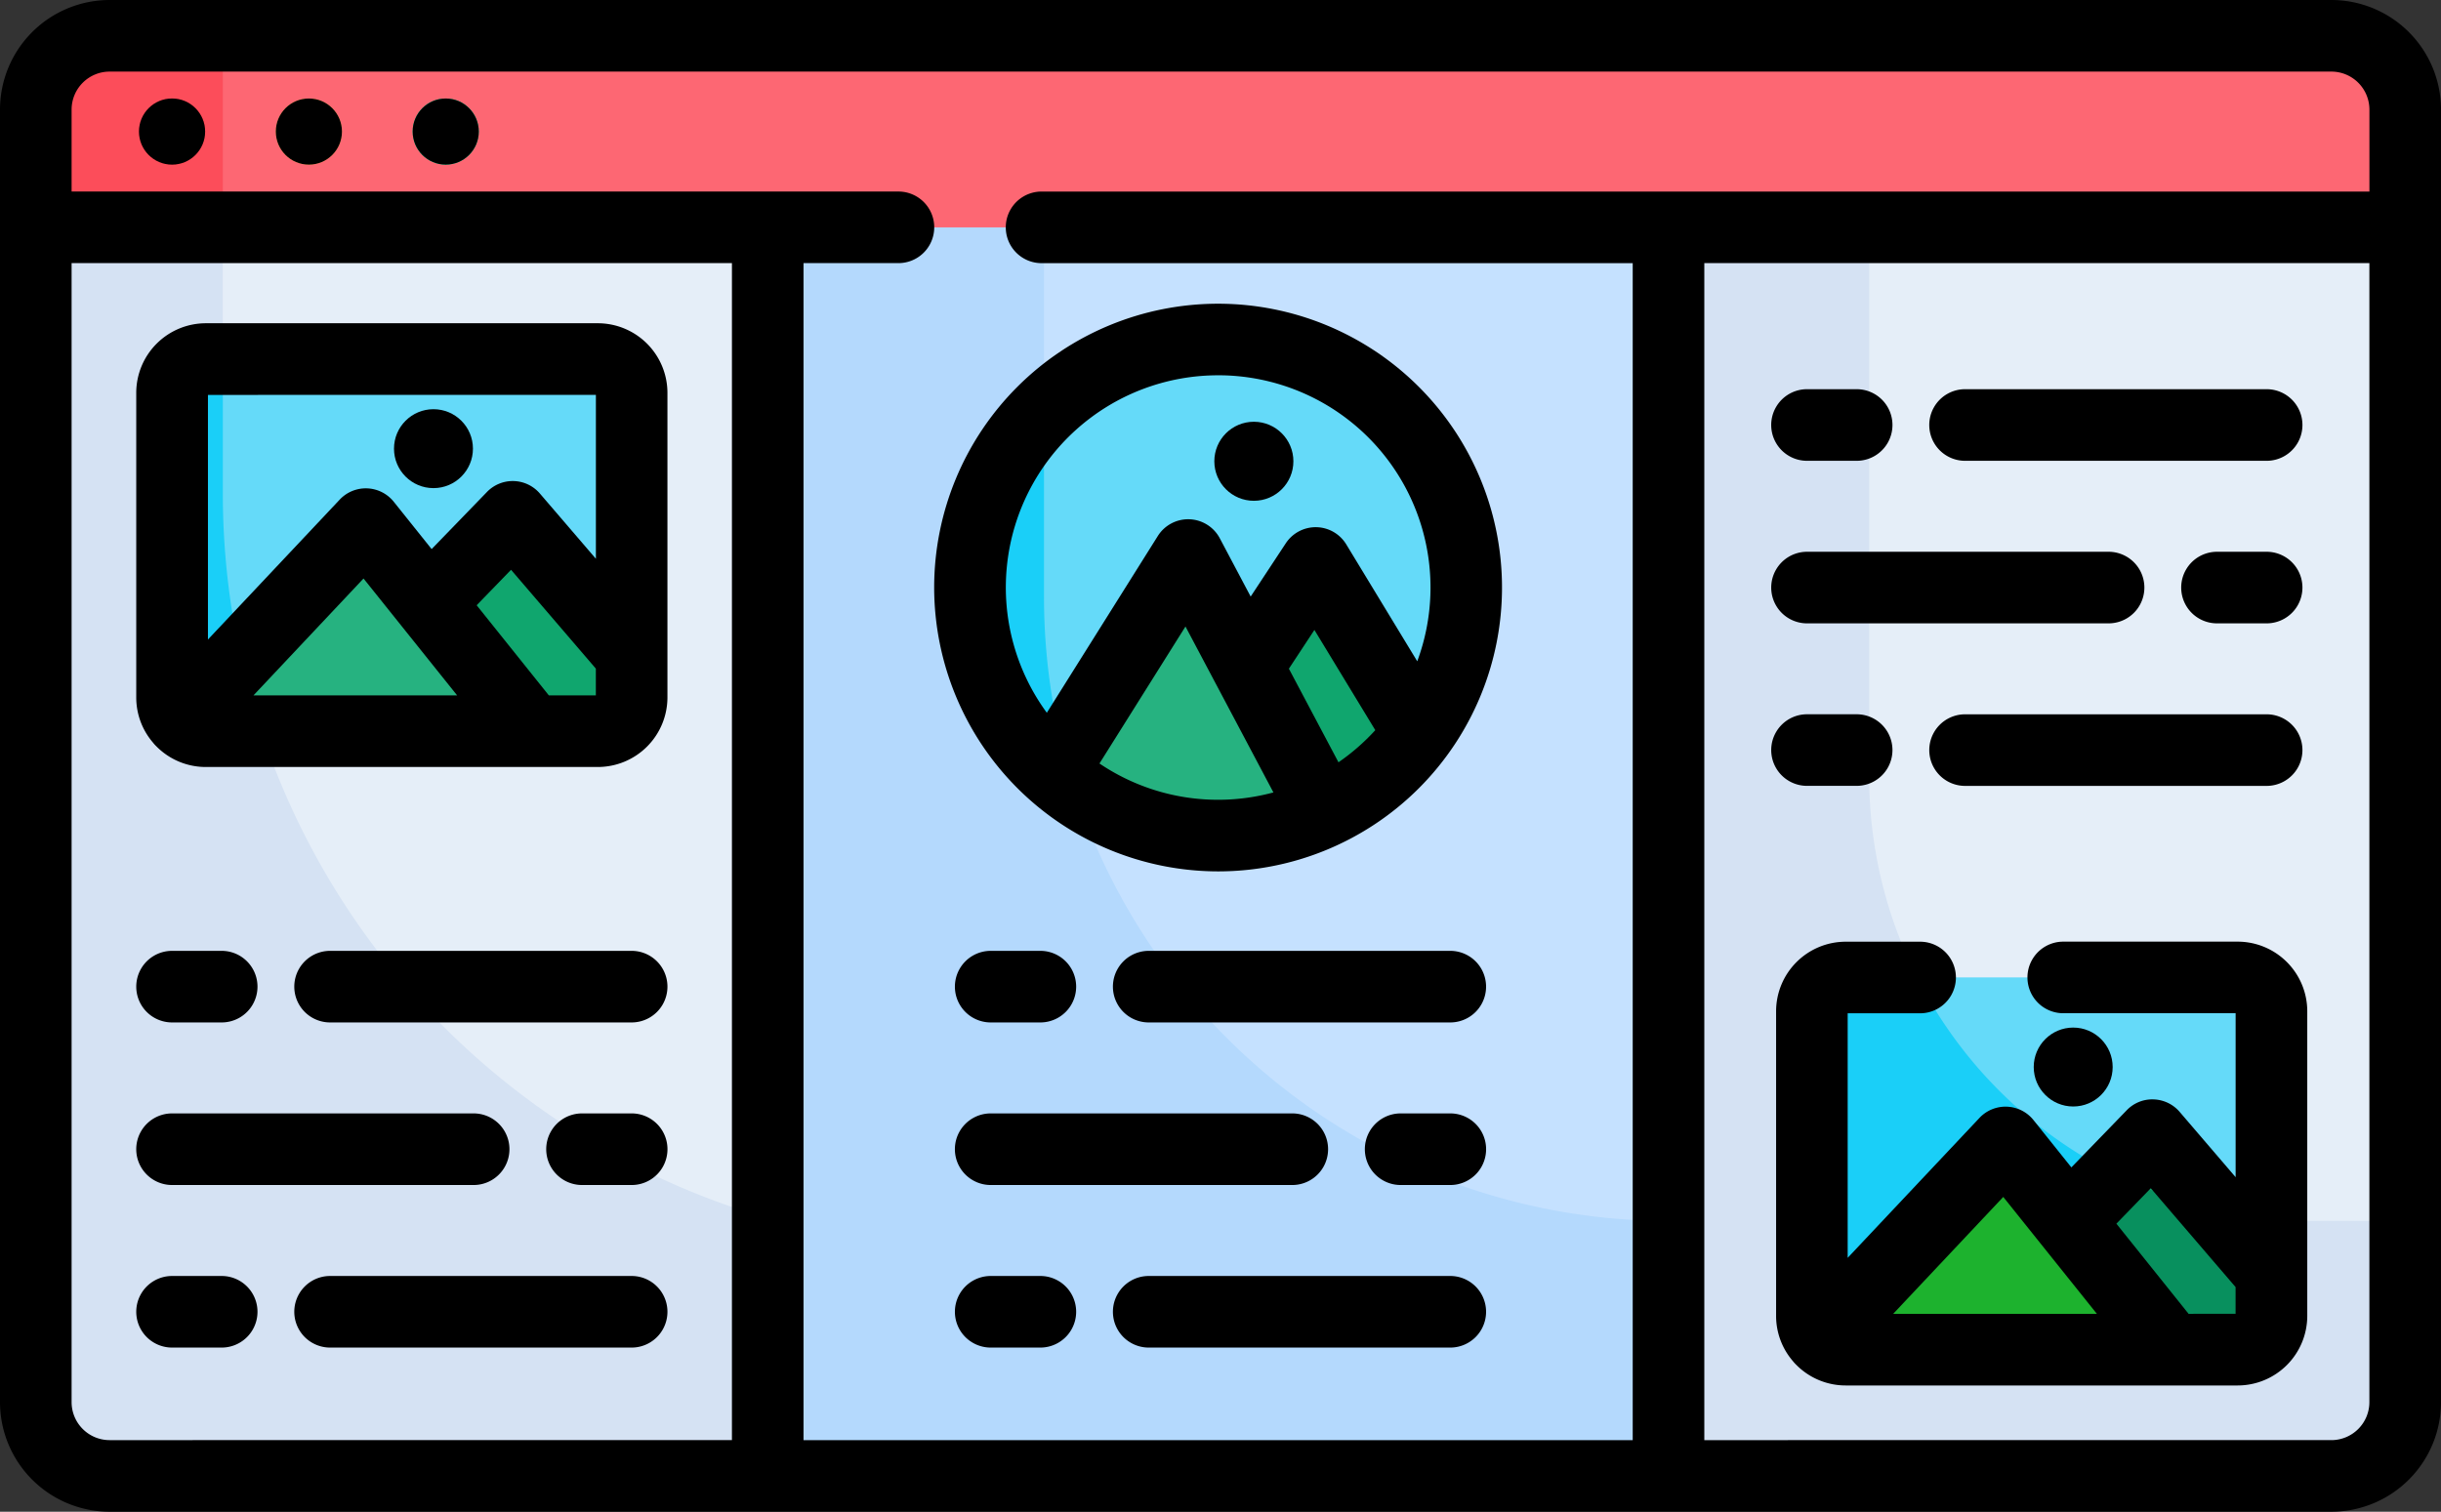 <svg xmlns="http://www.w3.org/2000/svg" width="123.444" height="76.472" viewBox="0 0 123.444 76.472">
  <rect x="0" y="0" width="123.444" height="76.472" fill="#333333" stroke="none"/>
  <g id="Grupo_102212" data-name="Grupo 102212" transform="translate(-208.752 -111.831)">
    <path id="Trazado_163653" data-name="Trazado 163653" d="M326.355,186.192H213.994a3.732,3.732,0,0,1-3.731-3.732V117.073a3.731,3.731,0,0,1,3.731-3.731H326.355a3.731,3.731,0,0,1,3.731,3.731V182.46A3.732,3.732,0,0,1,326.355,186.192Z" transform="translate(0.3 0.3)" fill="#e5eef8"/>
    <path id="Trazado_163654" data-name="Trazado 163654" d="M312.347,173.29a22.475,22.475,0,0,1-22.474-22.475V113.342H276.287v72.85H313.25a3.732,3.732,0,0,0,3.731-3.732v-9.17Z" transform="translate(13.405 0.3)" fill="#d5e2f3"/>
    <path id="Trazado_163655" data-name="Trazado 163655" d="M264.734,174.673h-6.817a38.2,38.2,0,0,1-38.2-38.2V113.342h-5.726a3.731,3.731,0,0,0-3.731,3.731V182.46a3.732,3.732,0,0,0,3.731,3.732h50.74Z" transform="translate(0.3 0.3)" fill="#d5e2f3"/>
    <path id="Trazado_163656" data-name="Trazado 163656" d="M308.445,168.086v2.119a1.709,1.709,0,0,1-1.709,1.709H286.912a1.715,1.715,0,0,1-1.71-1.709V154.794a1.71,1.71,0,0,1,1.71-1.707h19.824a1.709,1.709,0,0,1,1.709,1.707Z" transform="translate(15.175 8.189)" fill="#65daf9"/>
    <path id="Trazado_163657" data-name="Trazado 163657" d="M286.912,171.914h19.824a1.709,1.709,0,0,0,1.709-1.709V165.3a22.483,22.483,0,0,1-17.919-12.213h-3.615a1.709,1.709,0,0,0-1.71,1.707v15.411a1.715,1.715,0,0,0,1.71,1.709Z" transform="translate(15.175 8.189)" fill="#1acff8"/>
    <path id="Trazado_163658" data-name="Trazado 163658" d="M239.255,141.985V144.1a1.709,1.709,0,0,1-1.709,1.71H217.72a1.717,1.717,0,0,1-1.707-1.71V128.7a1.707,1.707,0,0,1,1.707-1.709h19.827a1.709,1.709,0,0,1,1.709,1.709Z" transform="translate(1.441 3.008)" fill="#65daf9"/>
    <path id="Trazado_163659" data-name="Trazado 163659" d="M217.72,145.814h2.8a38.169,38.169,0,0,1-1.94-12.046v-6.782h-.859a1.708,1.708,0,0,0-1.707,1.709V144.1a1.717,1.717,0,0,0,1.707,1.71Z" transform="translate(1.441 3.008)" fill="#1acff8"/>
    <path id="Trazado_163660" data-name="Trazado 163660" d="M241.146,113.342H286.7v72.85H241.146Z" transform="translate(6.43 0.3)" fill="#c5e1ff"/>
    <path id="Trazado_163661" data-name="Trazado 163661" d="M255.117,141.707V113.342H241.146v72.85H286.7v-12.9a31.584,31.584,0,0,1-31.584-31.584Z" transform="translate(6.43 0.3)" fill="#b4d9fd"/>
    <path id="Trazado_163662" data-name="Trazado 163662" d="M253.829,148.03a12.555,12.555,0,1,1,8.4,3.228,12.514,12.514,0,0,1-8.4-3.228Z" transform="translate(8.124 2.844)" fill="#65daf9"/>
    <path id="Trazado_163663" data-name="Trazado 163663" d="M253.829,147.432a12.685,12.685,0,0,0,1.14.91,31.539,31.539,0,0,1-1.545-9.777v-9.39a12.544,12.544,0,0,0,.405,18.258Z" transform="translate(8.124 3.442)" fill="#1acff8"/>
    <path id="Trazado_163664" data-name="Trazado 163664" d="M326.355,113.342H213.994a3.731,3.731,0,0,0-3.731,3.731v5.959H330.086v-5.959a3.731,3.731,0,0,0-3.731-3.731Z" transform="translate(0.3 0.3)" fill="#fd6773"/>
    <path id="Trazado_163665" data-name="Trazado 163665" d="M219.72,113.342h-5.726a3.731,3.731,0,0,0-3.731,3.731v5.959h9.457Z" transform="translate(0.3 0.3)" fill="#fc4d5a"/>
    <circle id="Elipse_5348" data-name="Elipse 5348" cx="1.673" cy="1.673" r="1.673" transform="translate(215.78 116.813)" fill="#f93442"/>
    <circle id="Elipse_5349" data-name="Elipse 5349" cx="1.673" cy="1.673" r="1.673" transform="translate(222.7 116.813)" fill="#fcb64d"/>
    <circle id="Elipse_5350" data-name="Elipse 5350" cx="1.673" cy="1.673" r="1.673" transform="translate(229.62 116.813)" fill="#05f2a7"/>
    <path id="Trazado_163666" data-name="Trazado 163666" d="M231.371,133.941a.4.4,0,0,0-.588-.018l-3.87,3.993-.018.014-.047-.014v6.545H235.4a1.709,1.709,0,0,0,1.709-1.71v-2.119Z" transform="translate(3.592 4.361)" fill="#10a66e"/>
    <path id="Trazado_163667" data-name="Trazado 163667" d="M234.053,144.4H217.645a1.682,1.682,0,0,1-1.257-.559l9.027-9.59a.4.4,0,0,1,.6.024l2.906,3.633Z" transform="translate(1.516 4.425)" fill="#26b280"/>
    <path id="Trazado_163668" data-name="Trazado 163668" d="M217.645,143.32h2.8a38.113,38.113,0,0,1-1.038-3.766l-3.019,3.207A1.682,1.682,0,0,0,217.645,143.32Z" transform="translate(1.516 5.503)" fill="#10a66e"/>
    <path id="Trazado_163669" data-name="Trazado 163669" d="M300.772,160.255a.684.684,0,0,0-1.009-.03l-3.764,3.9.111,6.018,4.691.4h3.793a1.709,1.709,0,0,0,1.709-1.709V166.71Z" transform="translate(17.317 9.565)" fill="#10a66e"/>
    <path id="Trazado_163670" data-name="Trazado 163670" d="M304.594,170.267a1.709,1.709,0,0,0,1.709-1.709v-2.119l-2.761-3.223a22.3,22.3,0,0,1-5.157-1.834L296,163.854l.111,6.018,4.691.4Z" transform="translate(17.317 9.836)" fill="#08905e"/>
    <path id="Trazado_163671" data-name="Trazado 163671" d="M303.243,170.473h-16.4a1.7,1.7,0,0,1-1.261-.557l8.806-9.353a.684.684,0,0,1,1.03.042l2.7,3.375Z" transform="translate(15.249 9.63)" fill="#1db22e"/>
    <path id="Trazado_163672" data-name="Trazado 163672" d="M265.4,136.426a.689.689,0,0,0-1.165-.022l-2.855,4.337v6.105l3.889,1.237a12.587,12.587,0,0,0,4.889-4.111Z" transform="translate(10.446 4.816)" fill="#10a66e"/>
    <path id="Trazado_163673" data-name="Trazado 163673" d="M263.018,140.794l3.889,7.342a12.555,12.555,0,0,1-13.765-2.025l6.248-9.957a.69.69,0,0,1,1.194.044Z" transform="translate(8.811 4.764)" fill="#26b280"/>
    <path id="Trazado_163674" data-name="Trazado 163674" d="M253.742,143.608l-.6.958c.173.157.351.307.532.452l.064.049q.266.212.543.41c-.2-.614-.375-1.238-.538-1.868Z" transform="translate(8.811 6.307)" fill="#10a66e"/>
    <path id="Trazado_163675" data-name="Trazado 163675" d="M326.655,111.831H214.294a5.548,5.548,0,0,0-5.542,5.542V182.76a5.549,5.549,0,0,0,5.542,5.543H326.655a5.549,5.549,0,0,0,5.542-5.543V117.373a5.548,5.548,0,0,0-5.542-5.542Zm-112.361,3.622H326.655a1.924,1.924,0,0,1,1.921,1.92v4.148h-67.15a1.811,1.811,0,0,0,0,3.622h29.894v59.54H249.387V125.141h4.8a1.81,1.81,0,0,0,0-3.621H212.373v-4.148A1.923,1.923,0,0,1,214.294,115.453Zm-1.921,67.307V125.141h33.394v59.54H214.294a1.923,1.923,0,0,1-1.921-1.921Zm114.282,1.921H294.941v-59.54h33.633V182.76a1.923,1.923,0,0,1-1.92,1.921Z" transform="translate(0 0)"/>
    <path id="Trazado_163676" data-name="Trazado 163676" d="M237.846,125.475H218.02a3.523,3.523,0,0,0-3.519,3.519v15.411a3.5,3.5,0,0,0,.846,2.282,1.694,1.694,0,0,0,.171.189h0a3.508,3.508,0,0,0,2.5,1.046h19.827a3.523,3.523,0,0,0,3.519-3.519V128.994A3.523,3.523,0,0,0,237.846,125.475Zm-.1,3.622v8.292l-2.832-3.3a1.81,1.81,0,0,0-2.675-.081l-2.8,2.891-1.916-2.395a1.811,1.811,0,0,0-2.731-.109l-6.665,7.079V129.1ZM230.729,144.3h-10.3l5.566-5.913Zm4.638,0-3.651-4.56,1.739-1.794,4.289,5V144.3Z" transform="translate(1.141 2.708)"/>
    <path id="Trazado_163677" data-name="Trazado 163677" d="M262.529,153.367a14.358,14.358,0,1,0-14.359-14.359A14.375,14.375,0,0,0,262.529,153.367Zm-6-5.458,4.35-6.93,1.526,2.882.007.012,2.914,5.5a10.715,10.715,0,0,1-8.8-1.466Zm12.087-.061-2.508-4.734,1.291-1.961,3.079,5.07a10.837,10.837,0,0,1-1.861,1.625Zm-6.086-19.577A10.735,10.735,0,0,1,272.6,142.739l-3.589-5.912a1.81,1.81,0,0,0-3.06-.056l-1.775,2.694-1.562-2.949a1.812,1.812,0,0,0-3.134-.115l-5.613,8.942a10.731,10.731,0,0,1,8.664-17.071Z" transform="translate(7.824 2.544)"/>
    <path id="Trazado_163678" data-name="Trazado 163678" d="M216.312,155.586h2.51a1.81,1.81,0,1,0,0-3.621h-2.51a1.81,1.81,0,1,0,0,3.621Z" transform="translate(1.141 7.966)"/>
    <path id="Trazado_163679" data-name="Trazado 163679" d="M238.23,151.965h-15.25a1.81,1.81,0,1,0,0,3.621h15.25a1.81,1.81,0,1,0,0-3.621Z" transform="translate(2.465 7.966)"/>
    <path id="Trazado_163680" data-name="Trazado 163680" d="M218.822,165.688h-2.51a1.81,1.81,0,1,0,0,3.621h2.51a1.81,1.81,0,1,0,0-3.621Z" transform="translate(1.141 10.69)"/>
    <path id="Trazado_163681" data-name="Trazado 163681" d="M238.23,165.688h-15.25a1.81,1.81,0,1,0,0,3.621h15.25a1.81,1.81,0,1,0,0-3.621Z" transform="translate(2.465 10.69)"/>
    <path id="Trazado_163682" data-name="Trazado 163682" d="M236.121,158.826h-2.51a1.811,1.811,0,0,0,0,3.622h2.51a1.811,1.811,0,0,0,0-3.622Z" transform="translate(4.575 9.328)"/>
    <path id="Trazado_163683" data-name="Trazado 163683" d="M216.312,162.448h15.251a1.811,1.811,0,0,0,0-3.622H216.312a1.811,1.811,0,0,0,0,3.622Z" transform="translate(1.141 9.328)"/>
    <path id="Trazado_163684" data-name="Trazado 163684" d="M250.855,155.586h2.511a1.81,1.81,0,0,0,0-3.621h-2.511a1.81,1.81,0,0,0,0,3.621Z" transform="translate(7.998 7.966)"/>
    <path id="Trazado_163685" data-name="Trazado 163685" d="M272.773,151.965h-15.25a1.81,1.81,0,1,0,0,3.621h15.25a1.81,1.81,0,1,0,0-3.621Z" transform="translate(9.321 7.966)"/>
    <path id="Trazado_163686" data-name="Trazado 163686" d="M253.366,165.688h-2.511a1.81,1.81,0,0,0,0,3.621h2.511a1.81,1.81,0,0,0,0-3.621Z" transform="translate(7.998 10.69)"/>
    <path id="Trazado_163687" data-name="Trazado 163687" d="M272.773,165.688h-15.25a1.81,1.81,0,1,0,0,3.621h15.25a1.81,1.81,0,1,0,0-3.621Z" transform="translate(9.321 10.69)"/>
    <path id="Trazado_163688" data-name="Trazado 163688" d="M270.664,158.826h-2.51a1.811,1.811,0,1,0,0,3.622h2.51a1.811,1.811,0,1,0,0-3.622Z" transform="translate(11.431 9.328)"/>
    <path id="Trazado_163689" data-name="Trazado 163689" d="M250.855,162.448h15.251a1.811,1.811,0,0,0,0-3.622H250.855a1.811,1.811,0,0,0,0,3.622Z" transform="translate(7.998 9.328)"/>
    <path id="Trazado_163690" data-name="Trazado 163690" d="M285.3,131.88h2.51a1.811,1.811,0,0,0,0-3.622H285.3a1.811,1.811,0,1,0,0,3.622Z" transform="translate(14.835 3.261)"/>
    <path id="Trazado_163691" data-name="Trazado 163691" d="M291.97,131.88h15.25a1.811,1.811,0,0,0,0-3.622H291.97a1.811,1.811,0,1,0,0,3.622Z" transform="translate(16.158 3.261)"/>
    <path id="Trazado_163692" data-name="Trazado 163692" d="M285.3,145.6h2.51a1.81,1.81,0,1,0,0-3.621H285.3a1.81,1.81,0,1,0,0,3.621Z" transform="translate(14.835 5.984)"/>
    <path id="Trazado_163693" data-name="Trazado 163693" d="M307.219,141.981H291.97a1.81,1.81,0,1,0,0,3.621h15.25a1.81,1.81,0,1,0,0-3.621Z" transform="translate(16.158 5.984)"/>
    <path id="Trazado_163694" data-name="Trazado 163694" d="M305.11,135.12H302.6a1.81,1.81,0,1,0,0,3.621h2.51a1.81,1.81,0,1,0,0-3.621Z" transform="translate(18.268 4.623)"/>
    <path id="Trazado_163695" data-name="Trazado 163695" d="M285.3,138.741h15.25a1.81,1.81,0,1,0,0-3.621H285.3a1.81,1.81,0,1,0,0,3.621Z" transform="translate(14.835 4.623)"/>
    <circle id="Elipse_5351" data-name="Elipse 5351" cx="1.673" cy="1.673" r="1.673" transform="translate(215.78 116.813)"/>
    <circle id="Elipse_5352" data-name="Elipse 5352" cx="1.673" cy="1.673" r="1.673" transform="translate(222.7 116.813)"/>
    <circle id="Elipse_5353" data-name="Elipse 5353" cx="1.673" cy="1.673" r="1.673" transform="translate(229.62 116.813)"/>
    <circle id="Elipse_5354" data-name="Elipse 5354" cx="1.996" cy="1.996" r="1.996" transform="translate(228.677 132.531)"/>
    <path id="Trazado_163696" data-name="Trazado 163696" d="M307.036,151.576h-8.818a1.81,1.81,0,1,0,0,3.621h8.717v8.294l-2.832-3.305a1.813,1.813,0,0,0-1.32-.63,1.789,1.789,0,0,0-1.355.549l-2.8,2.891-1.916-2.395a1.811,1.811,0,0,0-2.731-.109l-6.665,7.079V155.2h3.663a1.81,1.81,0,1,0,0-3.621h-3.764a3.523,3.523,0,0,0-3.519,3.519v15.411a3.5,3.5,0,0,0,.845,2.281,1.843,1.843,0,0,0,.173.191h0a3.512,3.512,0,0,0,2.5,1.046h19.825a3.523,3.523,0,0,0,3.519-3.519V155.095a3.523,3.523,0,0,0-3.519-3.519ZM295.184,164.49l4.734,5.913h-10.3Zm9.372,5.913-3.651-4.56,1.739-1.793,4.289,5V170.4Z" transform="translate(14.875 7.889)"/>
    <circle id="Elipse_5355" data-name="Elipse 5355" cx="1.996" cy="1.996" r="1.996" transform="translate(311.6 163.812)"/>
    <circle id="Elipse_5356" data-name="Elipse 5356" cx="1.999" cy="1.999" r="1.999" transform="translate(270.162 133.166)"/>
  </g>
</svg>
